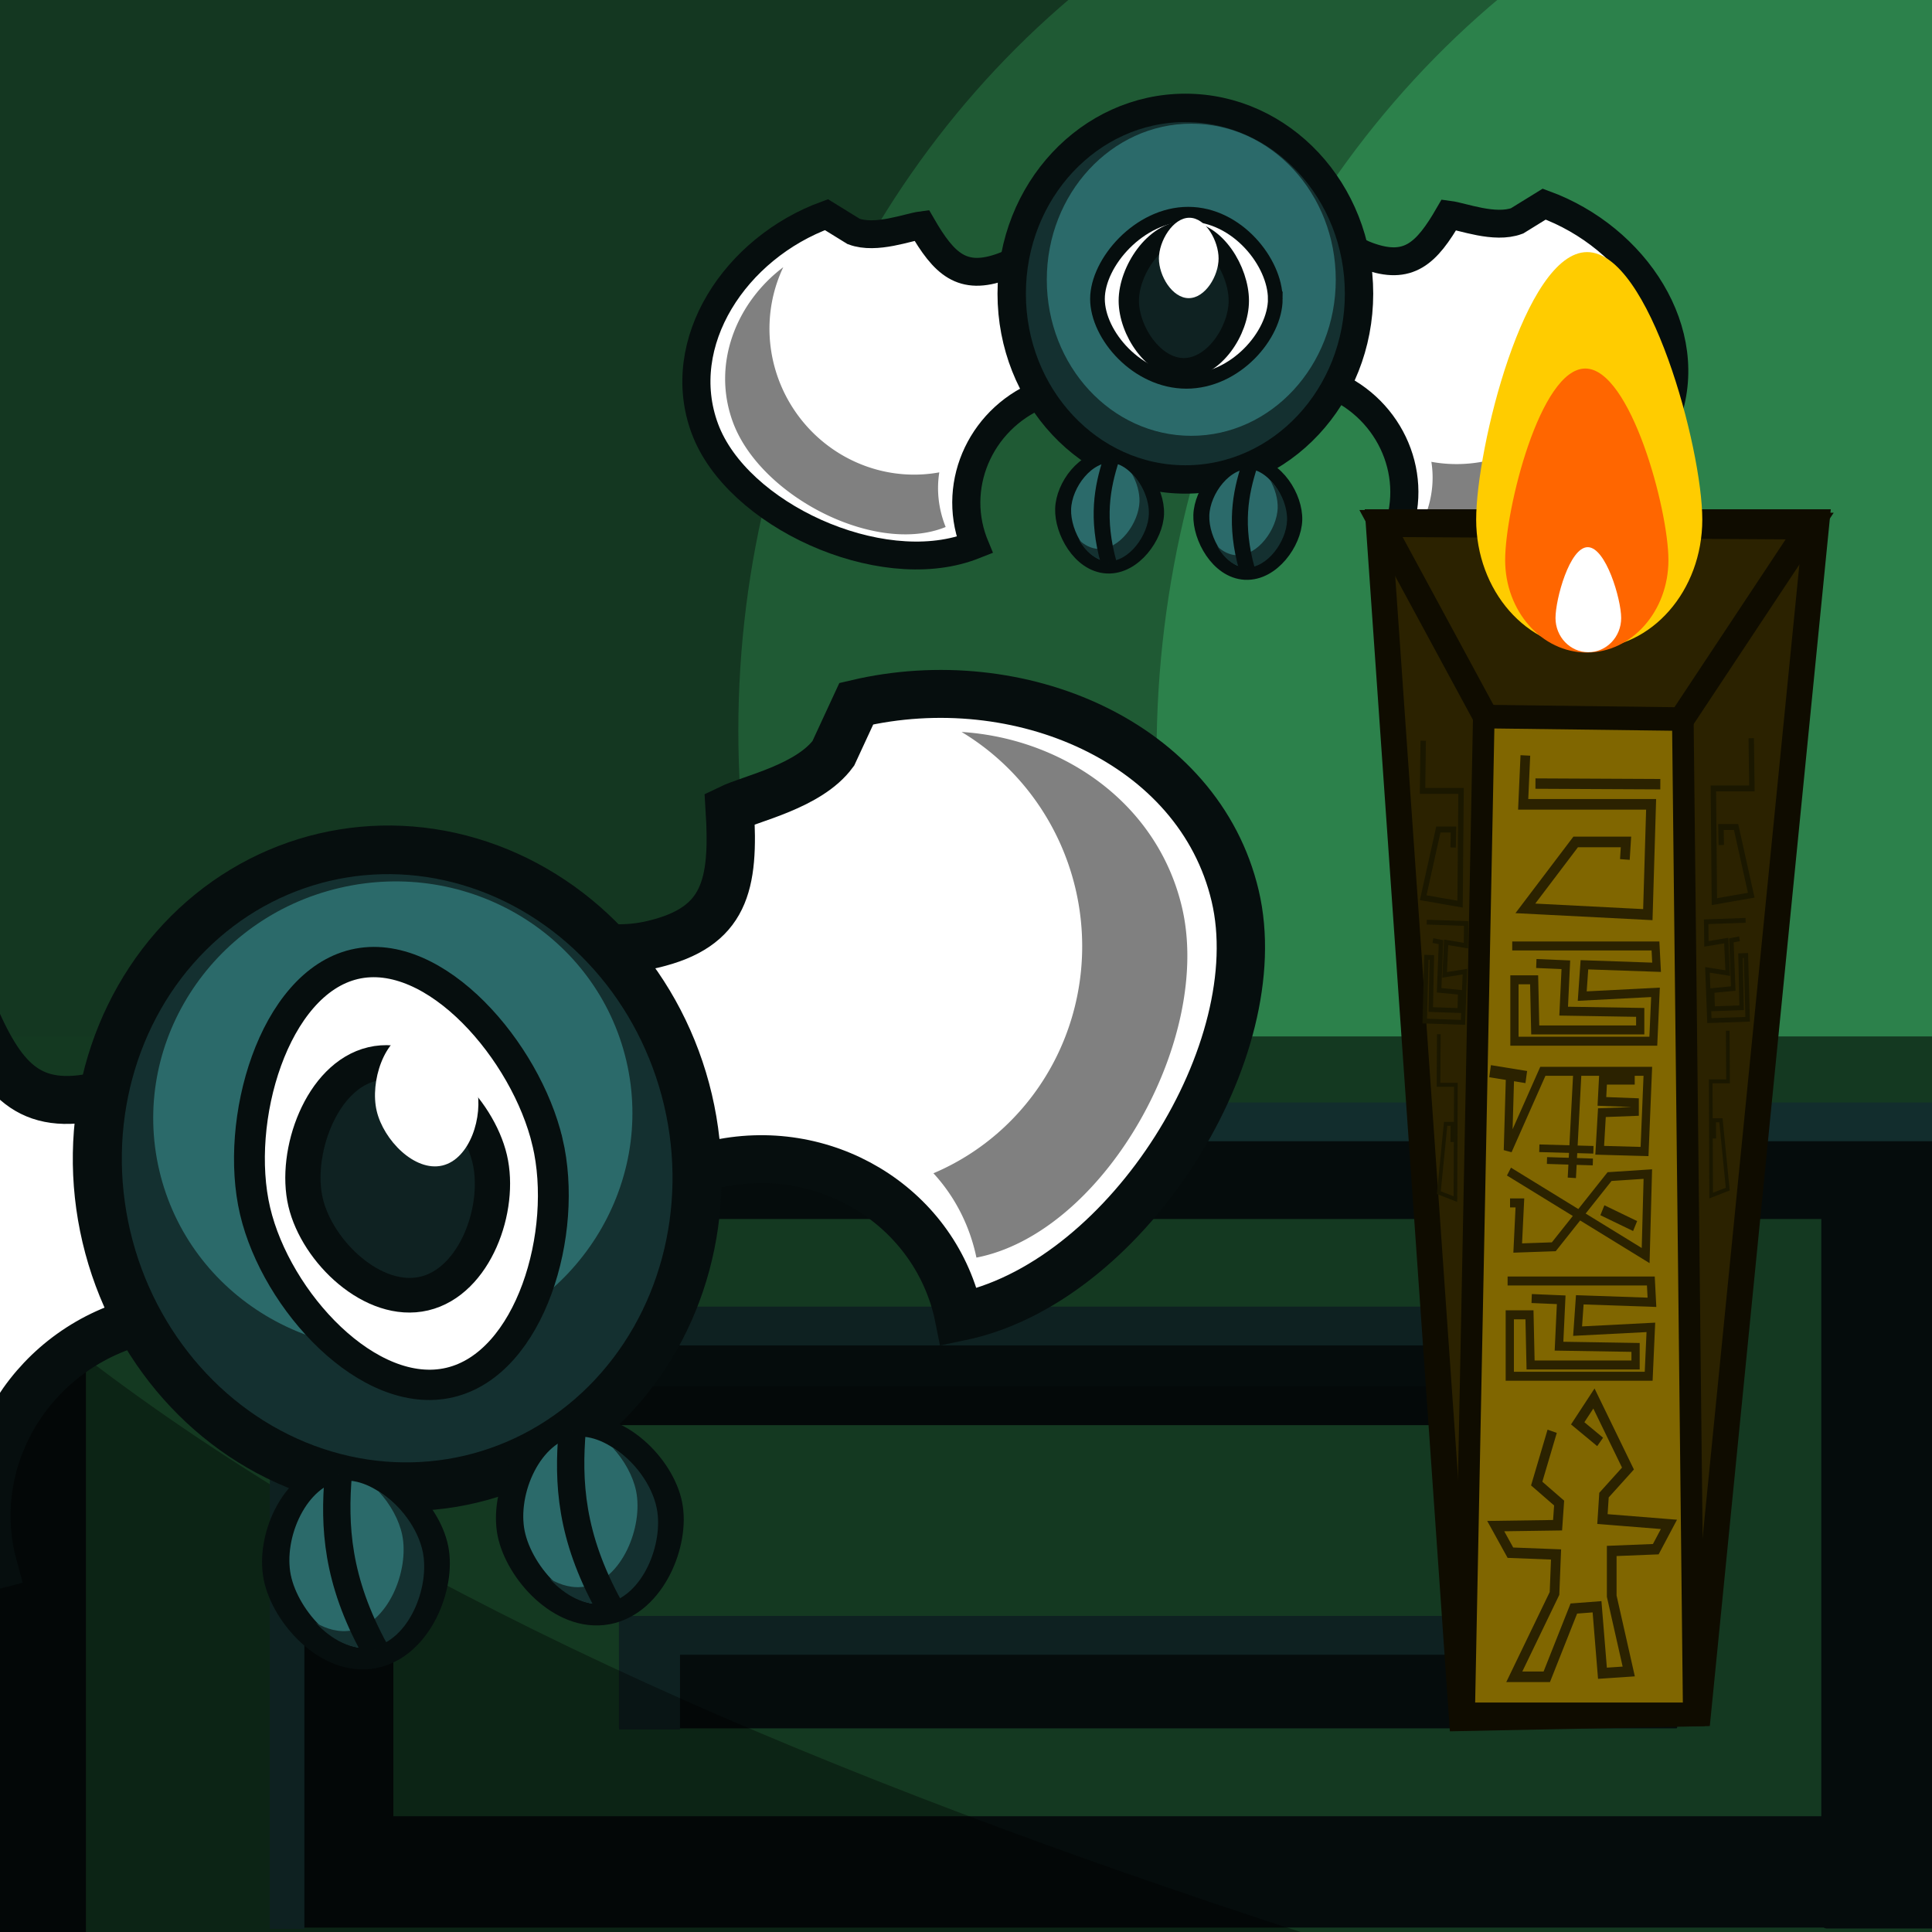 <?xml version="1.0" encoding="UTF-8" standalone="no"?>
<!-- Created with Inkscape (http://www.inkscape.org/) -->

<svg
   width="300"
   height="300"
   viewBox="0 0 79.375 79.375"
   version="1.1"
   id="svg1"
   inkscape:version="1.4.2 (ebf0e940d0, 2025-05-08)"
   sodipodi:docname="cap2.svg"
   xml:space="preserve"
   xmlns:inkscape="http://www.inkscape.org/namespaces/inkscape"
   xmlns:sodipodi="http://sodipodi.sourceforge.net/DTD/sodipodi-0.dtd"
   xmlns="http://www.w3.org/2000/svg"
   xmlns:svg="http://www.w3.org/2000/svg"><sodipodi:namedview
     id="namedview1"
     pagecolor="#505050"
     bordercolor="#eeeeee"
     borderopacity="1"
     inkscape:showpageshadow="0"
     inkscape:pageopacity="0"
     inkscape:pagecheckerboard="0"
     inkscape:deskcolor="#505050"
     inkscape:document-units="px"
     inkscape:zoom="1.2472578"
     inkscape:cx="343.55367"
     inkscape:cy="66.946865"
     inkscape:window-width="1366"
     inkscape:window-height="697"
     inkscape:window-x="0"
     inkscape:window-y="0"
     inkscape:window-maximized="1"
     inkscape:current-layer="layer1" /><defs
     id="defs1"><inkscape:path-effect
       effect="fillet_chamfer"
       id="path-effect68"
       is_visible="true"
       lpeversion="1"
       nodesatellites_param="F,0,0,1,0,0,0,1 @ F,0,0,1,0,0,0,1 @ F,0,0,1,0,0,0,1 @ F,0,0,1,0,0,0,1 @ F,0,0,1,0,0,0,1 @ F,0,0,1,0,0,0,1 @ F,0,0,1,0,0,0,1 @ F,0,0,1,0,0,0,1 @ F,0,0,1,0,0,0,1"
       radius="0"
       unit="px"
       method="auto"
       mode="F"
       chamfer_steps="1"
       flexible="false"
       use_knot_distance="true"
       apply_no_radius="true"
       apply_with_radius="true"
       only_selected="false"
       hide_knots="false" /><inkscape:path-effect
       effect="fillet_chamfer"
       id="path-effect66"
       is_visible="true"
       lpeversion="1"
       nodesatellites_param="F,0,0,1,0,0,0,1 @ F,0,0,1,0,0.449,0,1 @ F,0,0,1,0,0.449,0,1 @ F,0,0,1,0,0,0,1 @ F,0,0,1,0,0,0,1 @ F,0,0,1,0,0,0,1 @ F,0,0,1,0,0,0,1 @ F,0,0,1,0,0,0,1 @ F,0,0,1,0,0,0,1 @ F,0,0,1,0,0,0,1"
       radius="0"
       unit="px"
       method="auto"
       mode="F"
       chamfer_steps="1"
       flexible="false"
       use_knot_distance="true"
       apply_no_radius="true"
       apply_with_radius="true"
       only_selected="false"
       hide_knots="false" /><inkscape:path-effect
       effect="fillet_chamfer"
       id="path-effect68-7"
       is_visible="true"
       lpeversion="1"
       nodesatellites_param="F,0,0,1,0,0,0,1 @ F,0,0,1,0,0,0,1 @ F,0,0,1,0,0,0,1 @ F,0,0,1,0,0,0,1 @ F,0,0,1,0,0,0,1 @ F,0,0,1,0,0,0,1 @ F,0,0,1,0,0,0,1 @ F,0,0,1,0,0,0,1 @ F,0,0,1,0,0,0,1"
       radius="0"
       unit="px"
       method="auto"
       mode="F"
       chamfer_steps="1"
       flexible="false"
       use_knot_distance="true"
       apply_no_radius="true"
       apply_with_radius="true"
       only_selected="false"
       hide_knots="false" /><inkscape:path-effect
       effect="fillet_chamfer"
       id="path-effect66-5"
       is_visible="true"
       lpeversion="1"
       nodesatellites_param="F,0,0,1,0,0,0,1 @ F,0,0,1,0,0.449,0,1 @ F,0,0,1,0,0.449,0,1 @ F,0,0,1,0,0,0,1 @ F,0,0,1,0,0,0,1 @ F,0,0,1,0,0,0,1 @ F,0,0,1,0,0,0,1 @ F,0,0,1,0,0,0,1 @ F,0,0,1,0,0,0,1 @ F,0,0,1,0,0,0,1"
       radius="0"
       unit="px"
       method="auto"
       mode="F"
       chamfer_steps="1"
       flexible="false"
       use_knot_distance="true"
       apply_no_radius="true"
       apply_with_radius="true"
       only_selected="false"
       hide_knots="false" /><inkscape:path-effect
       effect="fillet_chamfer"
       id="path-effect68-3"
       is_visible="true"
       lpeversion="1"
       nodesatellites_param="F,0,0,1,0,0,0,1 @ F,0,0,1,0,0,0,1 @ F,0,0,1,0,0,0,1 @ F,0,0,1,0,0,0,1 @ F,0,0,1,0,0,0,1 @ F,0,0,1,0,0,0,1 @ F,0,0,1,0,0,0,1 @ F,0,0,1,0,0,0,1 @ F,0,0,1,0,0,0,1"
       radius="0"
       unit="px"
       method="auto"
       mode="F"
       chamfer_steps="1"
       flexible="false"
       use_knot_distance="true"
       apply_no_radius="true"
       apply_with_radius="true"
       only_selected="false"
       hide_knots="false" /><inkscape:path-effect
       effect="fillet_chamfer"
       id="path-effect66-6"
       is_visible="true"
       lpeversion="1"
       nodesatellites_param="F,0,0,1,0,0,0,1 @ F,0,0,1,0,0.449,0,1 @ F,0,0,1,0,0.449,0,1 @ F,0,0,1,0,0,0,1 @ F,0,0,1,0,0,0,1 @ F,0,0,1,0,0,0,1 @ F,0,0,1,0,0,0,1 @ F,0,0,1,0,0,0,1 @ F,0,0,1,0,0,0,1 @ F,0,0,1,0,0,0,1"
       radius="0"
       unit="px"
       method="auto"
       mode="F"
       chamfer_steps="1"
       flexible="false"
       use_knot_distance="true"
       apply_no_radius="true"
       apply_with_radius="true"
       only_selected="false"
       hide_knots="false" /><inkscape:path-effect
       effect="fillet_chamfer"
       id="path-effect68-9"
       is_visible="true"
       lpeversion="1"
       nodesatellites_param="F,0,0,1,0,0,0,1 @ F,0,0,1,0,0,0,1 @ F,0,0,1,0,0,0,1 @ F,0,0,1,0,0,0,1 @ F,0,0,1,0,0,0,1 @ F,0,0,1,0,0,0,1 @ F,0,0,1,0,0,0,1 @ F,0,0,1,0,0,0,1 @ F,0,0,1,0,0,0,1"
       radius="0"
       unit="px"
       method="auto"
       mode="F"
       chamfer_steps="1"
       flexible="false"
       use_knot_distance="true"
       apply_no_radius="true"
       apply_with_radius="true"
       only_selected="false"
       hide_knots="false" /><inkscape:path-effect
       effect="fillet_chamfer"
       id="path-effect66-3"
       is_visible="true"
       lpeversion="1"
       nodesatellites_param="F,0,0,1,0,0,0,1 @ F,0,0,1,0,0.449,0,1 @ F,0,0,1,0,0.449,0,1 @ F,0,0,1,0,0,0,1 @ F,0,0,1,0,0,0,1 @ F,0,0,1,0,0,0,1 @ F,0,0,1,0,0,0,1 @ F,0,0,1,0,0,0,1 @ F,0,0,1,0,0,0,1 @ F,0,0,1,0,0,0,1"
       radius="0"
       unit="px"
       method="auto"
       mode="F"
       chamfer_steps="1"
       flexible="false"
       use_knot_distance="true"
       apply_no_radius="true"
       apply_with_radius="true"
       only_selected="false"
       hide_knots="false" /><filter
       inkscape:label="Blur Double"
       inkscape:menu="Blurs"
       inkscape:menu-tooltip="Overlays two copies with different blur amounts and modifiable blend and composite"
       style="color-interpolation-filters:sRGB;"
       id="filter6"
       x="-0.719"
       y="-0.458"
       width="2.439"
       height="1.916"><feGaussianBlur
         stdDeviation="5"
         result="fbSourceGraphic"
         id="feGaussianBlur5" /><feGaussianBlur
         stdDeviation="0.01"
         in="SourceGraphic"
         result="result1"
         id="feGaussianBlur6" /><feComposite
         in2="result1"
         operator="arithmetic"
         in="fbSourceGraphic"
         k2="0.5"
         k3="0.5"
         result="result2"
         id="feComposite6" /><feBlend
         in2="fbSourceGraphic"
         mode="normal"
         result="result3"
         id="feBlend6" /></filter></defs><g
     inkscape:label="Camada 1"
     inkscape:groupmode="layer"
     id="layer1"><rect
       style="fill:#143721;fill-opacity:1;stroke-width:1.187"
       id="rect1"
       width="81.686"
       height="83.31"
       x="-0.724"
       y="-0.849"
       ry="1.124" /><ellipse
       style="fill:#1f5a34;fill-opacity:1;stroke:none;stroke-width:2.037"
       id="path1"
       cx="66.609"
       cy="30.017"
       rx="36.275"
       ry="38.502" /><ellipse
       style="fill:#2c814b;fill-opacity:1;stroke:none;stroke-width:2.057"
       id="ellipse1"
       cx="83.792"
       cy="30.971"
       rx="36.275"
       ry="39.244" /><g
       id="g55"
       transform="matrix(-0.773,-0.282,-0.285,0.766,19.212,-46.615)"><path
         id="path54"
         style="fill:#ffffff;fill-opacity:1;stroke:#060e0e;stroke-width:1.402;stroke-opacity:1"
         d="m -73.691,44.674 c -4.843,-2.5e-5 -9.415,3.393 -9.415,8.017 -2.7e-5,4.624 5.524,10.14 10.367,10.14 0.076,-1.1e-4 0.152,-0.001 0.228,-0.003 -0.002,-0.055 -0.002,-0.109 -0.002,-0.164 -5.6e-5,-3.215 2.657,-5.821 5.935,-5.821 0.723,1.7e-5 1.44,0.13 2.116,0.382 0.326,-0.889 0.493,-1.825 0.493,-2.767 -9.7e-5,-1.566 -0.46,-3.1 -1.328,-4.429 -0.343,0.087 -0.695,0.132 -1.048,0.132 -2.155,1.04e-4 -2.699,-1.12 -3.074,-3.346 -0.661,-0.149 -2.386,-0.1 -3.292,-0.88 z"
         sodipodi:nodetypes="cccccccccsccc" /><path
         id="path55"
         style="fill:#808080;fill-opacity:1;stroke:none;stroke-width:1.131;stroke-opacity:1"
         d="m -76.625,46.411 c -2.805,0.86 -5.056,3.331 -5.056,6.471 -2.1e-5,3.921 4.239,8.599 7.956,8.599 0.058,-9.3e-5 0.117,-8.48e-4 0.175,-0.003 -0.001,-0.046 -0.002,-0.092 -0.002,-0.138 -1.5e-5,-0.934 0.239,-1.808 0.655,-2.552 a 7.079,7.251 0 0 1 -5.902,-7.15 7.079,7.251 0 0 1 2.173,-5.227 z" /></g><g
       id="g54"
       transform="matrix(0.773,-0.282,0.285,0.766,78.185,-46.182)"><path
         id="path41"
         style="fill:#ffffff;fill-opacity:1;stroke:#060e0e;stroke-width:1.402;stroke-opacity:1"
         d="m -73.691,44.674 c -4.843,-2.5e-5 -9.415,3.393 -9.415,8.017 -2.7e-5,4.624 5.524,10.14 10.367,10.14 0.076,-1.1e-4 0.152,-0.001 0.228,-0.003 -0.002,-0.055 -0.002,-0.109 -0.002,-0.164 -5.6e-5,-3.215 2.657,-5.821 5.935,-5.821 0.723,1.7e-5 1.44,0.13 2.116,0.382 0.326,-0.889 0.493,-1.825 0.493,-2.767 -9.7e-5,-1.566 -0.46,-3.1 -1.328,-4.429 -0.343,0.087 -0.695,0.132 -1.048,0.132 -2.155,1.04e-4 -2.699,-1.12 -3.074,-3.346 -0.661,-0.149 -2.386,-0.1 -3.292,-0.88 z"
         sodipodi:nodetypes="cccccccccsccc" /><path
         id="path53"
         style="fill:#808080;fill-opacity:1;stroke:none;stroke-width:1.131;stroke-opacity:1"
         d="m -76.625,46.411 c -2.805,0.86 -5.056,3.331 -5.056,6.471 -2.1e-5,3.921 4.239,8.599 7.956,8.599 0.058,-9.3e-5 0.117,-8.48e-4 0.175,-0.003 -0.001,-0.046 -0.002,-0.092 -0.002,-0.138 -1.5e-5,-0.934 0.239,-1.808 0.655,-2.552 a 7.079,7.251 0 0 1 -5.902,-7.15 7.079,7.251 0 0 1 2.173,-5.227 z" /></g><ellipse
       style="fill:#143030;fill-opacity:1;stroke:#060e0e;stroke-width:1.166;stroke-dasharray:none;stroke-opacity:1"
       id="ellipse42"
       cx="48.7"
       cy="12.065"
       rx="7.135"
       ry="7.633" /><ellipse
       style="fill:#2b6a6a;fill-opacity:1;stroke:none;stroke-width:0.496;stroke-dasharray:none;stroke-opacity:1"
       id="ellipse43"
       cx="48.943"
       cy="11.493"
       rx="5.936"
       ry="6.412" /><path
       id="path43"
       style="fill:#ffffff;stroke:#060e0e;stroke-width:0.603;stroke-dasharray:none;stroke-opacity:1"
       d="m 52.395,12.28 c 0,1.486 -1.635,3.387 -3.653,3.387 -2.017,-2e-6 -3.653,-1.901 -3.653,-3.387 0,-1.486 1.71,-3.48 3.727,-3.48 2.017,0 3.578,1.993 3.578,3.48 z"
       sodipodi:nodetypes="sssss" /><path
       id="path44"
       style="fill:#e7f5f5;fill-opacity:1;stroke:none;stroke-width:0.29"
       d="m 50.716,11.785 c 0,1.099 -0.844,2.505 -1.884,2.505 -1.041,0 -1.884,-1.406 -1.884,-2.505 0,-1.099 0.882,-2.573 1.922,-2.573 1.041,0 1.846,1.474 1.846,2.573 z"
       sodipodi:nodetypes="sssss" /><path
       id="path45"
       style="fill:#0f2222;fill-opacity:1;stroke:#060e0e;stroke-width:0.835;stroke-dasharray:none;stroke-opacity:1"
       d="m 50.896,12.355 c 0,1.217 -1.012,2.773 -2.26,2.773 -1.248,0 -2.26,-1.556 -2.26,-2.773 0,-1.217 1.058,-2.849 2.306,-2.849 1.248,0 2.214,1.632 2.214,2.849 z"
       sodipodi:nodetypes="sssss" /><path
       id="path46"
       style="fill:#ffffff;fill-opacity:1;stroke:none;stroke-width:0.189"
       d="m 50.065,10.62 c 0,0.715 -0.549,1.629 -1.226,1.629 -0.677,0 -1.226,-0.914 -1.226,-1.629 0,-0.715 0.574,-1.674 1.251,-1.674 0.677,0 1.201,0.959 1.201,1.674 z"
       sodipodi:nodetypes="sssss" /><g
       id="g49"
       transform="matrix(0.009,-0.877,1.136,0.039,25.869,-21.926)"><path
         id="path47"
         style="fill:#2b6a6a;fill-opacity:1;stroke:#060e0e;stroke-width:0.577;stroke-dasharray:none;stroke-opacity:1"
         d="m -48.128,16.058 c 1.123,0.019 2.545,0.795 2.525,1.724 -0.019,0.928 -1.472,1.657 -2.595,1.638 -1.123,-0.019 -2.614,-0.831 -2.595,-1.759 0.019,-0.928 1.541,-1.621 2.664,-1.603 z"
         sodipodi:nodetypes="sssss" /><path
         id="path48"
         style="fill:#143030;fill-opacity:1;stroke:none;stroke-width:0.496;stroke-dasharray:none;stroke-opacity:1"
         d="m -49.547,16.638 c -0.534,0.243 -0.947,0.614 -0.957,1.045 -0.017,0.78 1.292,1.462 2.278,1.477 0.635,0.01 1.389,-0.24 1.851,-0.627 -0.404,0.184 -0.874,0.289 -1.291,0.283 -0.986,-0.016 -2.295,-0.698 -2.278,-1.477 0.006,-0.261 0.159,-0.499 0.397,-0.701 z" /><path
         style="fill:#2b6a6a;fill-opacity:1;stroke:#060e0e;stroke-width:0.577;stroke-dasharray:none;stroke-opacity:1"
         d="m -50.58,17.728 c 2.061,-0.465 3.521,-0.269 4.864,0.054"
         id="path49"
         sodipodi:nodetypes="cc" /></g><g
       id="g52"
       transform="matrix(0.009,-0.877,1.136,0.039,31.547,-21.666)"><path
         id="path50"
         style="fill:#2b6a6a;fill-opacity:1;stroke:#060e0e;stroke-width:0.577;stroke-dasharray:none;stroke-opacity:1"
         d="m -48.128,16.058 c 1.123,0.019 2.545,0.795 2.525,1.724 -0.019,0.928 -1.472,1.657 -2.595,1.638 -1.123,-0.019 -2.614,-0.831 -2.595,-1.759 0.019,-0.928 1.541,-1.621 2.664,-1.603 z"
         sodipodi:nodetypes="sssss" /><path
         id="path51"
         style="fill:#143030;fill-opacity:1;stroke:none;stroke-width:0.496;stroke-dasharray:none;stroke-opacity:1"
         d="m -49.547,16.638 c -0.534,0.243 -0.947,0.614 -0.957,1.045 -0.017,0.78 1.292,1.462 2.278,1.477 0.635,0.01 1.389,-0.24 1.851,-0.627 -0.404,0.184 -0.874,0.289 -1.291,0.283 -0.986,-0.016 -2.295,-0.698 -2.278,-1.477 0.006,-0.261 0.159,-0.499 0.397,-0.701 z" /><path
         style="fill:#2b6a6a;fill-opacity:1;stroke:#060e0e;stroke-width:0.577;stroke-dasharray:none;stroke-opacity:1"
         d="m -50.58,17.728 c 2.061,-0.465 3.521,-0.269 4.864,0.054"
         id="path52"
         sodipodi:nodetypes="cc" /></g><rect
       style="fill:#143921;fill-opacity:1;stroke:none;stroke-width:0.209"
       id="rect3553"
       width="96.407"
       height="47.193"
       x="-10.214"
       y="42.581"
       ry="0.495" /><rect
       style="fill:#050c0c;stroke-width:0.558"
       id="rect5"
       width="68.148"
       height="4.573"
       x="11.167"
       y="74.619"
       ry="0.031" /><rect
       style="fill:#050c0c;stroke-width:0.454"
       id="rect1-6"
       width="4.994"
       height="41.439"
       x="-1.464"
       y="45.509"
       ry="0.278" /><rect
       style="fill:#050c0c;stroke-width:0.608"
       id="rect3"
       width="81.073"
       height="4.573"
       x="-1.464"
       y="82.478"
       ry="0.031" /><rect
       style="fill:#050c0c;stroke-width:0.353"
       id="rect6"
       width="4.994"
       height="25.006"
       x="11.167"
       y="53.876"
       ry="0.168" /><rect
       style="fill:#050c0c;stroke-width:0.445"
       id="rect9-1"
       width="43.474"
       height="4.573"
       x="25.43"
       y="66.434"
       ry="0.031" /><path
       id="path12-8"
       style="fill:#0e2121;fill-opacity:1;stroke-width:0.104"
       d="m 25.432,66.748 h 2.503 c 7.91e-4,0 0.001,0.013 0.001,0.029 v 4.249 c 0,0.016 -6.36e-4,0.029 -0.001,0.029 h -2.503 c -7.91e-4,0 -0.001,-0.013 -0.001,-0.029 v -4.249 c 0,-0.016 6.37e-4,-0.029 0.001,-0.029 z" /><rect
       style="fill:#050c0c;stroke-width:0.608"
       id="rect2"
       width="81.073"
       height="4.573"
       x="-1.464"
       y="45.509"
       ry="0.031" /><path
       id="path14"
       style="fill:#0e2121;fill-opacity:1;stroke-width:0.243"
       d="m -1.449,45.291 h 1.418 c 4.3853e-4,0 7.9681e-4,0.125 7.9681e-4,0.279 v 41.094 c 0,0.155 -3.6115e-4,0.279 -7.9681e-4,0.279 H -1.449 c -4.386e-4,0 -7.968e-4,-0.125 -7.968e-4,-0.279 v -41.094 c 0,-0.155 3.611e-4,-0.279 7.968e-4,-0.279 z" /><path
       id="path1-7"
       style="fill:#000000;fill-opacity:0.378;stroke-width:0.813"
       inkscape:transform-center-x="-0.26363865"
       inkscape:transform-center-y="-16.211906"
       d="M 86.008,88.959 -9.378,89.444 -9.69,42.493 C 7.47,66.25 46.091,77.968 86.008,88.959 Z"
       sodipodi:nodetypes="cccc" /><rect
       style="fill:#050c0c;stroke-width:0.41"
       id="rect4"
       width="4.994"
       height="33.723"
       x="74.827"
       y="45.509"
       ry="0.226" /><rect
       style="fill:#050c0c;stroke-width:0.511"
       id="rect7"
       width="57.28"
       height="4.573"
       x="11.331"
       y="53.86"
       ry="0.031" /><rect
       style="fill:#050c0c;stroke-width:0.26"
       id="rect8"
       width="4.994"
       height="13.575"
       x="63.91"
       y="54.019"
       ry="0.091" /><path
       id="rect10-9"
       style="fill:#0e2121;fill-opacity:1;stroke-width:0.247"
       d="m 25.452,66.39 h 38.445 c 0.012,0 0.022,0.005 0.022,0.011 v 1.571 c 0,0.006 -0.01,0.011 -0.022,0.011 H 25.452 c -0.012,0 -0.022,-0.005 -0.022,-0.011 v -1.571 c 0,-0.006 0.01,-0.011 0.022,-0.011 z" /><path
       id="path10"
       style="fill:#0e2121;fill-opacity:1;stroke-width:0.303"
       d="m 11.192,53.681 h 57.679 c 0.018,0 0.033,0.005 0.033,0.011 v 1.571 c 0,0.006 -0.015,0.011 -0.033,0.011 H 11.192 c -0.018,0 -0.033,-0.005 -0.033,-0.011 v -1.571 c 0,-0.006 0.015,-0.011 0.033,-0.011 z" /><path
       id="path11"
       style="fill:#122d2d;stroke-width:0.356"
       d="M -0.083,45.294 H 79.737 c 0.025,0 0.046,0.005 0.046,0.011 v 1.571 c 0,0.006 -0.02,0.011 -0.046,0.011 H -0.083 c -0.025,0 -0.046,-0.005 -0.046,-0.011 v -1.571 c 0,-0.006 0.02,-0.011 0.046,-0.011 z" /><path
       id="path13"
       style="fill:#0e2121;fill-opacity:1;stroke-width:0.19"
       d="m 11.087,53.685 h 1.418 c 4.39e-4,0 7.97e-4,0.076 7.97e-4,0.171 v 25.219 c 0,0.095 -3.61e-4,0.171 -7.97e-4,0.171 h -1.418 c -4.38e-4,0 -7.96e-4,-0.076 -7.96e-4,-0.171 V 53.856 c 0,-0.095 3.61e-4,-0.171 7.96e-4,-0.171 z" /><path
       id="path2-2"
       style="fill:#040909;fill-opacity:1;stroke:none;stroke-width:0.276"
       d="m 16.158,56.958 h 48.032 c 0.015,0 0.027,0.005 0.027,0.011 v 1.571 c 0,0.006 -0.012,0.011 -0.027,0.011 h -48.032 c -0.015,0 -0.027,-0.005 -0.027,-0.011 v -1.571 c 0,-0.006 0.012,-0.011 0.027,-0.011 z" /><path
       id="path3"
       style="fill:#040909;fill-opacity:1;stroke:none;stroke-width:0.17"
       d="m 66.498,56.958 h -2.643 c -8.35e-4,0 -0.002,0.033 -0.002,0.074 V 67.873 c 0,0.041 6.71e-4,0.074 0.002,0.074 h 2.643 c 8.35e-4,0 0.002,-0.033 0.002,-0.074 V 57.032 c 0,-0.041 -6.73e-4,-0.074 -0.002,-0.074 z" /><g
       inkscape:label="Camada 1"
       id="layer1-0"
       transform="matrix(0.628,0,0,0.685,34.766,2.21)"><path
         id="rect3-2"
         style="fill:#2b2200;stroke:#0f0c00;stroke-width:1.685;stroke-dasharray:none;stroke-opacity:1"
         d="m 34.831,28.162 h 28.642 l -7.733,71.308 -15.467,0.286 z"
         sodipodi:nodetypes="ccccc" /><path
         id="rect4-3"
         style="fill:#2b2200;stroke:#0f0c00;stroke-width:1.612;stroke-dasharray:none;stroke-opacity:1"
         d="M 34.988,28.175 63.031,28.325 54.446,40.203 41.999,40.053 Z"
         sodipodi:nodetypes="ccccc" /><path
         id="path3-7"
         style="fill:#ffcc00;stroke:none;stroke-width:0.59;stroke-opacity:1;filter:url(#filter6)"
         d="m 60.498,23.244 c 0,4.717 -3.742,8.54 -8.358,8.54 -4.616,-1e-6 -8.358,-3.824 -8.358,-8.54 0,-4.717 3.587,-17.707 8.203,-17.707 4.616,0 8.513,12.991 8.513,17.707 z"
         sodipodi:nodetypes="sssss"
         transform="matrix(0.885,0,0,0.906,2.465,6.877)" /><path
         style="fill:#806600;fill-opacity:1;stroke:#0f0c00;stroke-width:1.412;stroke-dasharray:none;stroke-opacity:1"
         d="M 41.712,39.752 40.425,99.594 H 55.448 L 54.732,39.903 Z"
         id="path4-5" /><path
         id="path6"
         style="fill:#ff6600;stroke:none;stroke-width:0.59;stroke-opacity:1;filter:url(#filter6)"
         d="m 60.498,23.244 c 0,4.717 -3.742,8.54 -8.358,8.54 -4.616,-1e-6 -8.358,-3.824 -8.358,-8.54 0,-4.717 3.587,-17.707 8.203,-17.707 4.616,0 8.513,12.991 8.513,17.707 z"
         sodipodi:nodetypes="sssss"
         transform="matrix(0.639,0,0,0.649,15.132,15.283)" /><path
         id="path7"
         style="fill:#ffffff;stroke:none;stroke-width:0.59;stroke-opacity:1;filter:url(#filter6)"
         d="m 60.498,23.244 c 0,4.717 -3.742,8.54 -8.358,8.54 -4.616,-1e-6 -8.358,-3.824 -8.358,-8.54 0,-4.717 3.587,-17.707 8.203,-17.707 4.616,0 8.513,12.991 8.513,17.707 z"
         sodipodi:nodetypes="sssss"
         transform="matrix(0.257,0,0,0.24,35.151,28.263)" /><path
         style="fill:none;fill-opacity:1;stroke:#2b2200;stroke-width:0.634;stroke-dasharray:none;stroke-opacity:1"
         d="m 44.431,42.083 -0.143,2.932 h 8.37 l -0.215,6.616 -8.012,-0.376 3.291,-3.984 h 3.291 l -0.072,1.052"
         id="path8" /><path
         style="fill:none;fill-opacity:1;stroke:#2b2200;stroke-width:0.539;stroke-dasharray:none;stroke-opacity:1"
         d="m 43.572,53.51 h 9.371 l 0.072,1.278 -4.721,-0.15 -0.143,1.879 4.793,-0.226 -0.143,2.932 h -9.085 v -3.684 h 1.288 l 0.072,3.007 h 6.868 v -1.052 l -5.008,-0.075 0.143,-2.782 -1.932,-0.075"
         id="path9" /><path
         style="fill:none;fill-opacity:1;stroke:#2b2200;stroke-width:0.539;stroke-dasharray:none;stroke-opacity:1"
         d="m 43.429,61.253 -0.143,4.511 2.289,-4.736 h 6.868 l -0.215,4.811 -2.933,-0.075 0.143,-2.255 2.146,-0.075 v -0.526 l -2.146,-0.075 0.072,-1.278 h 2.075"
         id="path10-9" /><path
         style="fill:none;fill-opacity:1;stroke:#2b2200;stroke-width:0.539;stroke-dasharray:none;stroke-opacity:1"
         d="m 43.358,67.042 8.942,5.037 0.143,-4.887 -2.504,0.15 -3.648,4.21 -2.361,0.075 0.143,-2.706 h -0.644"
         id="path11-2" /><path
         style="fill:none;fill-opacity:1;stroke:#2b2200;stroke-width:0.539;stroke-dasharray:none;stroke-opacity:1"
         d="m 47.829,61.14 -0.358,6.277"
         id="path12-2" /><path
         style="fill:none;fill-opacity:1;stroke:#2b2200;stroke-width:0.457;stroke-dasharray:none;stroke-opacity:1"
         d="m 45.344,65.643 3.539,0.092"
         id="path13-8" /><path
         style="fill:none;fill-opacity:1;stroke:#2b2200;stroke-width:0.408;stroke-dasharray:none;stroke-opacity:1"
         d="m 45.845,66.379 3.001,0.086"
         id="path14-9" /><path
         style="fill:none;fill-opacity:1;stroke:#2b2200;stroke-width:0.733;stroke-dasharray:none;stroke-opacity:1"
         d="m 42.123,61.021 2.368,0.352"
         id="path15-7" /><path
         style="fill:none;fill-opacity:1;stroke:#2b2200;stroke-width:0.652;stroke-dasharray:none;stroke-opacity:1"
         d="m 49.47,69.361 2.141,0.948"
         id="path16-3" /><path
         style="fill:none;fill-opacity:1;stroke:#2b2200;stroke-width:0.624;stroke-dasharray:none;stroke-opacity:1"
         d="m 45.091,43.771 8.169,0.036"
         id="path17" /><path
         style="fill:none;fill-opacity:1;stroke:#2b2200;stroke-width:0.539;stroke-dasharray:none;stroke-opacity:1"
         d="m 43.269,73.604 h 9.371 l 0.072,1.278 -4.721,-0.15 -0.143,1.879 4.793,-0.226 -0.143,2.932 H 43.412 V 75.633 H 44.7 l 0.072,3.007 h 6.868 v -1.052 l -5.008,-0.075 0.143,-2.782 -1.932,-0.075"
         id="path18-6" /><path
         style="fill:none;fill-opacity:1;stroke:#2b2200;stroke-width:0.634;stroke-dasharray:none;stroke-opacity:1"
         d="m 46.185,82.618 -1.012,3.136 1.467,1.169 -0.101,1.329 -4.047,0.053 0.961,1.595 2.985,0.106 -0.101,2.339 -2.63,4.997 h 2.125 l 1.77,-4.093 1.518,-0.106 0.354,3.987 1.72,-0.106 -1.113,-4.518 v -2.711 l 2.883,-0.106 0.86,-1.488 -4.35,-0.319 0.101,-1.435 1.568,-1.595 -2.226,-4.2 -1.062,1.488 1.467,1.116"
         id="path19-1" /><path
         style="fill:none;fill-opacity:1;stroke:#1a1700;stroke-width:0.353;stroke-dasharray:none;stroke-opacity:1"
         d="m 37.747,41.2 -0.043,3.01 h 2.52 l -0.065,6.791 -2.412,-0.386 0.991,-4.09 h 0.991 l -0.022,1.08"
         id="path20-2" /><path
         style="fill:none;fill-opacity:1;stroke:#1a1700;stroke-width:0.353;stroke-dasharray:none;stroke-opacity:1"
         d="m 59.208,41.05 0.043,3.01 h -2.52 l 0.065,6.791 2.412,-0.386 -0.991,-4.09 h -0.991 l 0.022,1.08"
         id="path21-9" /><path
         style="fill:none;fill-opacity:1;stroke:#1a1700;stroke-width:0.288;stroke-dasharray:none;stroke-opacity:1"
         d="m 37.98,52.08 2.582,0.083 -0.019,1.327 -1.296,-0.198 -0.096,1.95 1.327,-0.192 -0.128,3.043 -2.503,-0.08 0.111,-3.824 0.355,0.011 -0.071,3.123 1.892,0.061 0.032,-1.093 -1.377,-0.122 0.123,-2.887 -0.53,-0.095"
         id="path22-3" /><path
         style="fill:none;fill-opacity:1;stroke:#1a1700;stroke-width:0.288;stroke-dasharray:none;stroke-opacity:1"
         d="m 58.84,51.974 -2.582,0.083 0.019,1.327 1.296,-0.198 0.096,1.95 -1.327,-0.192 0.128,3.043 2.503,-0.08 -0.111,-3.824 -0.355,0.011 0.071,3.123 -1.892,0.061 -0.032,-1.093 1.377,-0.122 -0.123,-2.887 0.53,-0.095"
         id="path23-1" /><path
         style="fill:none;fill-opacity:1;stroke:#1a1700;stroke-width:0.238;stroke-dasharray:none;stroke-opacity:1"
         d="m 38.769,58.802 -0.019,3.038 h 1.134 l -0.029,6.854 -1.086,-0.389 0.446,-4.128 h 0.446 l -0.01,1.09"
         id="path24" /><path
         style="fill:none;fill-opacity:1;stroke:#1a1700;stroke-width:0.238;stroke-dasharray:none;stroke-opacity:1"
         d="m 57.671,58.59 0.019,3.038 h -1.134 l 0.029,6.854 1.086,-0.389 -0.446,-4.128 h -0.446 l 0.01,1.09"
         id="path25" /></g><g
       id="g40"
       transform="matrix(1.379,-0.325,0.322,1.367,83.923,12.698)"><path
         id="path26"
         style="fill:#ffffff;fill-opacity:1;stroke:#060e0e;stroke-width:1.402;stroke-opacity:1"
         d="m -67.391,3.874 c -4.843,-2.43e-5 -9.415,3.393 -9.415,8.017 -2.7e-5,4.624 5.524,10.14 10.367,10.14 0.076,-1.1e-4 0.152,-0.001 0.228,-0.003 -0.002,-0.055 -0.002,-0.109 -0.002,-0.164 -5.6e-5,-3.215 2.657,-5.821 5.935,-5.821 0.723,1.7e-5 1.44,0.13 2.116,0.382 0.326,-0.889 0.493,-1.825 0.493,-2.767 -9.7e-5,-1.566 -0.46,-3.1 -1.328,-4.429 -0.343,0.087 -0.695,0.132 -1.048,0.132 -2.155,1.035e-4 -2.699,-1.12 -3.074,-3.346 -0.661,-0.149 -2.386,-0.1 -3.292,-0.88 z"
         sodipodi:nodetypes="cccccccccsccc" /><path
         id="path28"
         style="fill:#ffffff;fill-opacity:1;stroke:#060e0e;stroke-width:1.402;stroke-opacity:1"
         d="m -36.11,3.274 c 4.843,-2.43e-5 9.415,3.393 9.415,8.017 2.7e-5,4.624 -5.524,10.14 -10.367,10.14 -0.076,-1.1e-4 -0.152,-0.001 -0.228,-0.003 0.002,-0.055 0.002,-0.109 0.002,-0.164 5.6e-5,-3.215 -2.657,-5.821 -5.935,-5.821 -0.723,1.7e-5 -1.44,0.13 -2.116,0.382 -0.326,-0.889 -0.493,-1.825 -0.493,-2.767 9.7e-5,-1.566 0.46,-3.1 1.328,-4.429 0.343,0.087 0.695,0.132 1.048,0.132 2.155,1.035e-4 2.699,-1.12 3.074,-3.346 0.661,-0.149 2.386,-0.1 3.292,-0.88 z"
         sodipodi:nodetypes="cccccccccsccc" /><ellipse
         style="fill:#143030;fill-opacity:1;stroke:#060e0e;stroke-width:1.422;stroke-dasharray:none;stroke-opacity:1"
         id="ellipse28"
         cx="-52.159"
         cy="13.422"
         rx="8.663"
         ry="9.346" /><ellipse
         style="fill:#2b6a6a;fill-opacity:1;stroke:none;stroke-width:0.555;stroke-dasharray:none;stroke-opacity:1"
         id="ellipse29"
         cx="-51.932"
         cy="11.894"
         rx="6.956"
         ry="6.841" /><g
         id="g32"
         transform="matrix(1.972,0,0,1.95,50.423,-4.4)"><path
           id="path29"
           style="fill:#ffffff;stroke:#060e0e;stroke-width:0.454;stroke-dasharray:none;stroke-opacity:1"
           d="m -49.779,9.275 c 0,1.393 -0.989,3.174 -2.209,3.174 -1.22,-10e-7 -2.209,-1.781 -2.209,-3.174 0,-1.393 1.034,-3.261 2.254,-3.261 1.22,0 2.164,1.868 2.164,3.261 z"
           sodipodi:nodetypes="sssss" /><path
           id="path30"
           style="fill:#e7f5f5;fill-opacity:1;stroke:none;stroke-width:0.18"
           d="m -50.773,8.964 c 0,0.69 -0.519,1.573 -1.16,1.573 -0.641,0 -1.16,-0.883 -1.16,-1.573 0,-0.69 0.543,-1.616 1.184,-1.616 0.641,0 1.136,0.926 1.136,1.616 z"
           sodipodi:nodetypes="sssss" /><path
           id="path31"
           style="fill:#0f2222;fill-opacity:1;stroke:#060e0e;stroke-width:0.519;stroke-dasharray:none;stroke-opacity:1"
           d="m -50.663,9.321 c 0,0.764 -0.623,1.741 -1.391,1.741 -0.768,0 -1.391,-0.977 -1.391,-1.741 0,-0.764 0.651,-1.789 1.419,-1.789 0.768,0 1.363,1.025 1.363,1.789 z"
           sodipodi:nodetypes="sssss" /><path
           id="path32"
           style="fill:#ffffff;fill-opacity:1;stroke:none;stroke-width:0.117"
           d="m -50.609,8.232 c 0,0.449 -0.338,1.023 -0.755,1.023 -0.417,0 -0.755,-0.574 -0.755,-1.023 0,-0.449 0.353,-1.051 0.77,-1.051 0.417,0 0.739,0.602 0.739,1.051 z"
           sodipodi:nodetypes="sssss" /></g><g
         id="g35"
         transform="matrix(0.011,-1.074,1.379,0.048,-79.878,-28.196)"><path
           id="path33"
           style="fill:#2b6a6a;fill-opacity:1;stroke:#060e0e;stroke-width:0.577;stroke-dasharray:none;stroke-opacity:1"
           d="m -48.128,16.058 c 1.123,0.019 2.545,0.795 2.525,1.724 -0.019,0.928 -1.472,1.657 -2.595,1.638 -1.123,-0.019 -2.614,-0.831 -2.595,-1.759 0.019,-0.928 1.541,-1.621 2.664,-1.603 z"
           sodipodi:nodetypes="sssss" /><path
           id="path34"
           style="fill:#143030;fill-opacity:1;stroke:none;stroke-width:0.496;stroke-dasharray:none;stroke-opacity:1"
           d="m -49.547,16.638 c -0.534,0.243 -0.947,0.614 -0.957,1.045 -0.017,0.78 1.292,1.462 2.278,1.477 0.635,0.01 1.389,-0.24 1.851,-0.627 -0.404,0.184 -0.874,0.289 -1.291,0.283 -0.986,-0.016 -2.295,-0.698 -2.278,-1.477 0.006,-0.261 0.159,-0.499 0.397,-0.701 z" /><path
           style="fill:#2b6a6a;fill-opacity:1;stroke:#060e0e;stroke-width:0.577;stroke-dasharray:none;stroke-opacity:1"
           d="m -50.58,17.728 c 2.061,-0.465 3.521,-0.269 4.864,0.054"
           id="path35"
           sodipodi:nodetypes="cc" /></g><g
         id="g38"
         transform="matrix(0.011,-1.074,1.379,0.048,-72.984,-27.878)"><path
           id="path36"
           style="fill:#2b6a6a;fill-opacity:1;stroke:#060e0e;stroke-width:0.577;stroke-dasharray:none;stroke-opacity:1"
           d="m -48.128,16.058 c 1.123,0.019 2.545,0.795 2.525,1.724 -0.019,0.928 -1.472,1.657 -2.595,1.638 -1.123,-0.019 -2.614,-0.831 -2.595,-1.759 0.019,-0.928 1.541,-1.621 2.664,-1.603 z"
           sodipodi:nodetypes="sssss" /><path
           id="path37"
           style="fill:#143030;fill-opacity:1;stroke:none;stroke-width:0.496;stroke-dasharray:none;stroke-opacity:1"
           d="m -49.547,16.638 c -0.534,0.243 -0.947,0.614 -0.957,1.045 -0.017,0.78 1.292,1.462 2.278,1.477 0.635,0.01 1.389,-0.24 1.851,-0.627 -0.404,0.184 -0.874,0.289 -1.291,0.283 -0.986,-0.016 -2.295,-0.698 -2.278,-1.477 0.006,-0.261 0.159,-0.499 0.397,-0.701 z" /><path
           style="fill:#2b6a6a;fill-opacity:1;stroke:#060e0e;stroke-width:0.577;stroke-dasharray:none;stroke-opacity:1"
           d="m -50.58,17.728 c 2.061,-0.465 3.521,-0.269 4.864,0.054"
           id="path38"
           sodipodi:nodetypes="cc" /></g><path
         id="path39"
         style="fill:#808080;fill-opacity:1;stroke:none;stroke-width:1.131;stroke-opacity:1"
         d="m -70.325,5.611 c -2.805,0.86 -5.056,3.331 -5.056,6.471 -2.1e-5,3.921 4.239,8.599 7.956,8.599 0.058,-9.3e-5 0.117,-8.48e-4 0.175,-0.003 -0.001,-0.046 -0.002,-0.092 -0.002,-0.138 -1.5e-5,-0.934 0.239,-1.808 0.655,-2.552 a 7.079,7.251 0 0 1 -5.902,-7.15 7.079,7.251 0 0 1 2.173,-5.227 z" /><path
         id="path40"
         style="fill:#808080;fill-opacity:1;stroke:none;stroke-width:1.131;stroke-opacity:1"
         d="m -33.328,4.786 c 2.805,0.86 5.056,3.331 5.056,6.471 2.1e-5,3.921 -4.239,8.599 -7.956,8.599 -0.058,-9.3e-5 -0.117,-8.48e-4 -0.175,-0.003 0.001,-0.046 0.002,-0.092 0.002,-0.138 1.5e-5,-0.934 -0.239,-1.808 -0.655,-2.552 a 7.079,7.251 0 0 0 5.902,-7.15 7.079,7.251 0 0 0 -2.173,-5.227 z" /></g></g></svg>
